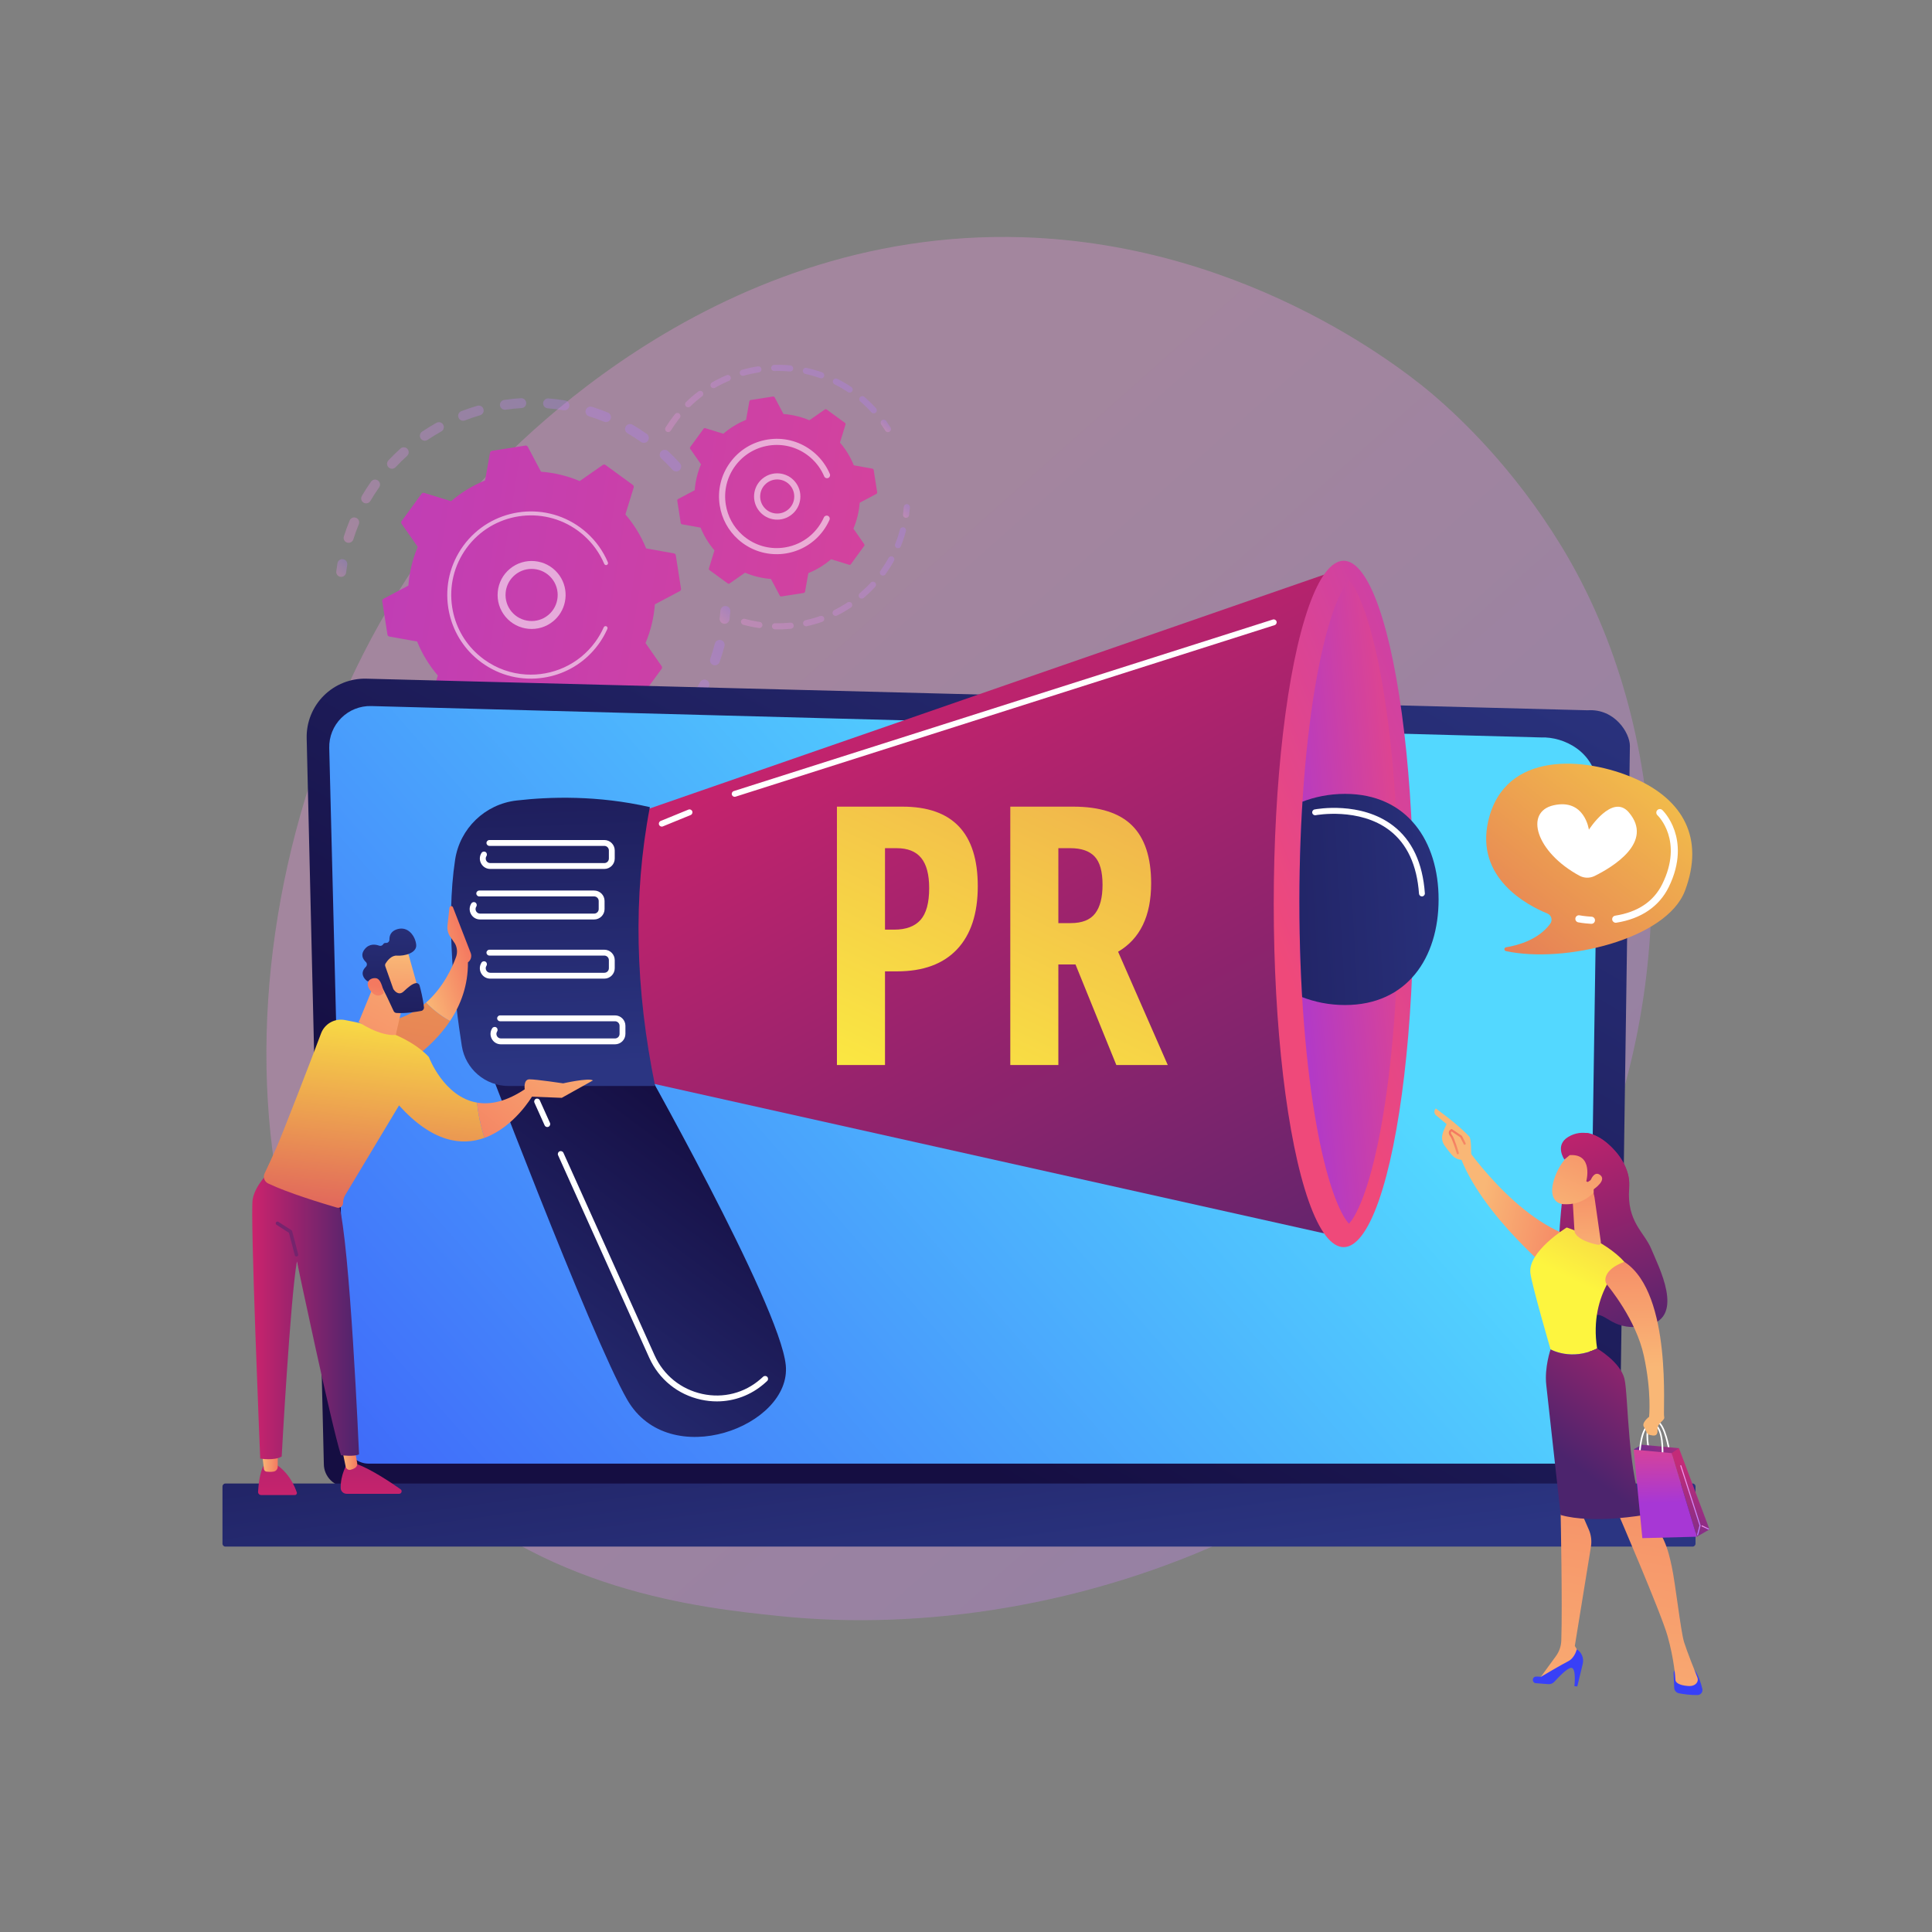 <?xml version="1.0" encoding="utf-8"?>
<!-- Generator: Adobe Illustrator 27.5.0, SVG Export Plug-In . SVG Version: 6.00 Build 0)  -->
<svg version="1.1" xmlns="http://www.w3.org/2000/svg" xmlns:xlink="http://www.w3.org/1999/xlink" x="0px" y="0px"
	 viewBox="0 0 3710 3710" style="enable-background:new 0 0 3710 3710;" xml:space="preserve">
<rect x="0" y="0" width="3710" height="3710" fill="#808080" stroke="none"/>
<g id="Background">
	<g>
		<g>
			<rect style="fill:transparent;" width="3710" height="3710"/>
		</g>
	</g>
</g>
<g id="Illustration">
	<g>
		
			<linearGradient id="SVGID_1_" gradientUnits="userSpaceOnUse" x1="3356.379" y1="3416.023" x2="1400.234" y2="1304.628" gradientTransform="matrix(1 0.021 -0.021 1 11.717 6.439)">
			<stop  offset="0" style="stop-color:#B37CFF"/>
			<stop  offset="1" style="stop-color:#F895E7"/>
		</linearGradient>
		<path style="opacity:0.3;fill:url(#SVGID_1_);" d="M3048.413,2283.564c-281.923,622.494-996.961,877.399-1551.8,819.728
			c-151.494-15.747-456.302-47.429-689.98-277.893C357.871,2382.81,447.387,1479.247,896.87,955.611
			c57.884-67.433,458.231-518.968,1066.924-500.032c445.652,13.865,753.231,272.23,790.616,304.398
			c47.227,40.636,151.248,137.03,243.641,288.426C3215.144,1404.132,3224.586,1894.568,3048.413,2283.564z"/>
		<g>
			<g>
				<g style="opacity:0.3;">
					
						<linearGradient id="SVGID_00000078045088488839427770000009460817425562300573_" gradientUnits="userSpaceOnUse" x1="3272.579" y1="1634.638" x2="3815.701" y2="1634.638" gradientTransform="matrix(-0.668 0.744 0.744 0.668 2122.317 -2777.232)">
						<stop  offset="0" style="stop-color:#B37CFF"/>
						<stop  offset="1" style="stop-color:#F895E7"/>
					</linearGradient>
					<path style="fill:url(#SVGID_00000078045088488839427770000009460817425562300573_);" d="M1304.969,902.92
						c-3.901,3.529-9.924,3.225-13.451-0.676c-6.854-7.578-14.138-14.972-21.652-21.975c-3.802-3.543-4.052-9.47-0.597-13.321
						c0.041-0.046,0.082-0.091,0.124-0.138c3.586-3.847,9.611-4.057,13.459-0.471c7.908,7.372,15.578,15.154,22.792,23.133
						c3.3,3.647,3.246,9.154,0.032,12.736C1305.456,902.455,1305.221,902.694,1304.969,902.92z M1230.955,848.691
						c-8.394-5.911-17.12-11.518-25.945-16.672c-4.538-2.65-6.073-8.482-3.422-13.024c2.677-4.549,8.485-6.072,13.027-3.42
						c9.284,5.42,18.47,11.323,27.304,17.541c4.3,3.028,5.331,8.97,2.303,13.269c-0.22,0.312-0.456,0.608-0.704,0.885
						C1240.34,850.813,1234.943,851.499,1230.955,848.691z M1160.106,809.835c-9.473-3.883-19.23-7.402-29.006-10.458
						c-5.018-1.569-7.816-6.912-6.247-11.93c1.573-5.012,6.909-7.813,11.931-6.247c10.294,3.219,20.572,6.924,30.545,11.014
						c4.866,1.995,7.192,7.557,5.2,12.423c-0.426,1.037-1.013,1.959-1.721,2.748
						C1168.195,810.299,1163.934,811.405,1160.106,809.835z M1082.346,787.801c-10.114-1.671-20.418-2.919-30.626-3.716
						c-5.243-0.411-9.162-4.994-8.752-10.235c0.415-5.242,4.996-9.157,10.235-8.752c10.749,0.841,21.596,2.157,32.241,3.911
						c5.188,0.857,8.702,5.757,7.845,10.945c-0.306,1.856-1.13,3.499-2.3,4.803C1088.889,787.097,1085.677,788.349,1082.346,787.801
						z M1001.615,783.64c-10.207,0.617-20.535,1.679-30.69,3.162c-5.206,0.757-10.039-2.847-10.798-8.05
						c-0.76-5.207,2.846-10.04,8.05-10.795c10.684-1.559,21.55-2.677,32.291-3.326c5.248-0.319,9.761,3.68,10.078,8.931
						c0.16,2.645-0.775,5.104-2.416,6.932C1006.515,782.294,1004.219,783.482,1001.615,783.64z M921.975,797.444
						c-9.833,2.862-19.664,6.183-29.223,9.871c-4.906,1.893-10.42-0.551-12.311-5.455c-1.894-4.907,0.546-10.419,5.455-12.314
						c10.058-3.882,20.409-7.376,30.757-10.389c5.05-1.468,10.333,1.432,11.804,6.482c0.955,3.28,0.064,6.658-2.061,9.027
						C925.25,795.945,923.747,796.93,921.975,797.444z M666.562,1041.99c-5.016-1.577-7.806-6.923-6.228-11.941
						c3.233-10.277,6.96-20.553,11.075-30.538c2.004-4.863,7.571-7.18,12.433-5.174c4.861,2.001,7.177,7.568,5.174,12.43
						c-3.908,9.481-7.444,19.239-10.513,28.998c-0.421,1.339-1.109,2.518-1.99,3.499
						C674.096,1041.958,670.24,1043.148,666.562,1041.99z M847.423,828.54c-8.945,4.975-17.784,10.398-26.268,16.124
						c-4.362,2.94-10.281,1.79-13.221-2.569c-2.943-4.362-1.775-10.26,2.57-13.22c8.936-6.028,18.243-11.74,27.664-16.978
						c4.596-2.555,10.394-0.902,12.95,3.695c2.027,3.645,1.406,8.047-1.232,10.988C849.199,827.346,848.372,828.01,847.423,828.54z
						 M698.261,965.29c-4.535-2.659-6.056-8.495-3.395-13.032c5.452-9.291,11.377-18.469,17.605-27.283
						c3.019-4.312,8.978-5.313,13.273-2.28c4.293,3.035,5.314,8.977,2.279,13.273c-5.92,8.376-11.551,17.099-16.73,25.929
						c-0.33,0.563-0.712,1.078-1.132,1.546C707.201,966.743,702.232,967.62,698.261,965.29z M781.701,875.509
						c-7.602,6.847-15.008,14.112-22.013,21.597c-3.592,3.843-9.617,4.042-13.459,0.448c-3.789-3.547-4.034-9.463-0.584-13.308
						c0.045-0.05,0.091-0.101,0.138-0.148c7.372-7.883,15.169-15.533,23.168-22.74c3.91-3.518,9.93-3.204,13.451,0.703
						c3.288,3.649,3.229,9.146,0.02,12.723C782.197,875.034,781.955,875.276,781.701,875.509z"/>
					
						<linearGradient id="SVGID_00000067924034057406243100000004156233508440028348_" gradientUnits="userSpaceOnUse" x1="3842.104" y1="1491.582" x2="3873.823" y2="1491.582" gradientTransform="matrix(-0.668 0.744 0.744 0.668 2122.317 -2777.232)">
						<stop  offset="0" style="stop-color:#B37CFF"/>
						<stop  offset="1" style="stop-color:#F895E7"/>
					</linearGradient>
					<path style="fill:url(#SVGID_00000067924034057406243100000004156233508440028348_);" d="M662.306,1104.602
						c1.252-1.396,2.108-3.174,2.356-5.177c0.604-4.873,1.322-9.812,2.127-14.687c0.86-5.187-2.649-10.092-7.836-10.95
						c-5.188-0.862-10.099,2.646-10.95,7.839c-0.851,5.126-1.604,10.321-2.241,15.449c-0.648,5.218,3.058,9.977,8.274,10.623
						C657.255,1108.1,660.294,1106.845,662.306,1104.602z"/>
				</g>
				<g style="opacity:0.3;">
					
						<linearGradient id="SVGID_00000167395509748132629800000005373726771351695010_" gradientUnits="userSpaceOnUse" x1="4006.748" y1="1733.964" x2="4028.515" y2="1733.964" gradientTransform="matrix(-0.668 0.744 0.744 0.668 2122.317 -2777.232)">
						<stop  offset="0" style="stop-color:#B37CFF"/>
						<stop  offset="1" style="stop-color:#F895E7"/>
					</linearGradient>
					<path style="fill:url(#SVGID_00000167395509748132629800000005373726771351695010_);" d="M741.872,1383.801
						c3.069-3.421,3.289-8.657,0.305-12.344c-3.09-3.814-6.152-7.758-9.099-11.72c-3.14-4.221-9.105-5.097-13.324-1.959
						c-4.237,3.152-5.096,9.106-1.959,13.324c3.104,4.171,6.328,8.325,9.58,12.342c3.31,4.086,9.306,4.716,13.394,1.407
						C741.171,1384.526,741.538,1384.173,741.872,1383.801z"/>
					
						<linearGradient id="SVGID_00000061465343773679666450000007179840469572159617_" gradientUnits="userSpaceOnUse" x1="3473.738" y1="1981.554" x2="4033.167" y2="1981.554" gradientTransform="matrix(-0.668 0.744 0.744 0.668 2122.317 -2777.232)">
						<stop  offset="0" style="stop-color:#B37CFF"/>
						<stop  offset="1" style="stop-color:#F895E7"/>
					</linearGradient>
					<path style="fill:url(#SVGID_00000061465343773679666450000007179840469572159617_);" d="M1293.218,1412.193
						c-3.698,3.738-9.729,3.77-13.469,0.068c-3.737-3.7-3.764-9.718-0.068-13.466c7.043-7.116,13.892-14.644,20.439-22.455
						c3.349-4.022,9.386-4.558,13.416-1.18c4.03,3.378,4.559,9.384,1.182,13.416c-2.836,3.384-5.718,6.708-8.644,9.97
						C1301.9,1403.2,1297.575,1407.792,1293.218,1412.193z M1332.147,1349.619c-4.448-2.801-5.785-8.68-2.983-13.129
						c5.377-8.546,10.454-17.408,15.085-26.346c2.402-4.671,8.165-6.495,12.836-4.076c4.667,2.418,6.492,8.165,4.073,12.833
						c-4.875,9.411-10.217,18.742-15.879,27.733c-0.294,0.466-0.622,0.899-0.977,1.295
						C1341.261,1351.319,1336.133,1352.128,1332.147,1349.619z M1254.277,1446.488c-8.411,6.441-17.214,12.611-26.167,18.334
						c-4.431,2.833-10.32,1.538-13.155-2.894c-2.832-4.43-1.533-10.312,2.894-13.152c8.503-5.434,16.861-11.291,24.847-17.409
						c4.177-3.196,10.153-2.405,13.352,1.772c2.828,3.694,2.532,8.797-0.466,12.139
						C1255.192,1445.713,1254.757,1446.119,1254.277,1446.488z M1369.661,1277.077c-4.956-1.755-7.554-7.199-5.796-12.155
						c3.367-9.502,6.366-19.262,8.917-29.007c1.33-5.093,6.532-8.134,11.623-6.801c5.087,1.331,8.131,6.533,6.801,11.62
						c-2.686,10.263-5.845,20.541-9.389,30.547c-0.43,1.208-1.074,2.279-1.882,3.179
						C1377.434,1277.246,1373.408,1278.404,1369.661,1277.077z M1182.609,1489.686c-9.616,4.43-19.557,8.51-29.548,12.127
						c-4.944,1.791-10.402-0.764-12.194-5.708c-1.794-4.947,0.765-10.406,5.71-12.197c9.49-3.438,18.932-7.312,28.064-11.52
						c4.777-2.2,10.434-0.111,12.634,4.666c1.639,3.559,0.897,7.606-1.562,10.347
						C1184.871,1488.339,1183.825,1489.126,1182.609,1489.686z M1103.204,1516.119c-10.377,2.226-20.969,4.04-31.482,5.393
						c-5.217,0.669-9.989-3.014-10.66-8.231c-0.671-5.224,3.014-9.994,8.231-10.657c9.988-1.286,20.054-3.009,29.916-5.123
						c5.142-1.104,10.205,2.171,11.308,7.314c0.663,3.099-0.262,6.169-2.228,8.36
						C1106.993,1514.619,1105.245,1515.682,1103.204,1516.119z M1019.922,1524.62c-10.621-0.086-21.358-0.623-31.907-1.592
						c-5.239-0.482-9.091-5.117-8.611-10.354c0.482-5.244,5.119-9.092,10.354-8.611c10.025,0.923,20.224,1.43,30.319,1.512
						c5.259,0.043,9.488,4.341,9.444,9.599c-0.019,2.416-0.935,4.613-2.43,6.279
						C1025.329,1523.417,1022.766,1524.643,1019.922,1524.62z M936.771,1514.752c-10.344-2.406-20.706-5.283-30.796-8.551
						c-5.003-1.62-7.747-6.989-6.125-11.994c1.617-4.995,6.991-7.742,11.994-6.123c9.58,3.102,19.417,5.833,29.245,8.119
						c5.122,1.192,8.308,6.308,7.115,11.43c-0.377,1.618-1.144,3.041-2.18,4.196
						C943.779,1514.331,940.277,1515.566,936.771,1514.752z M857.779,1486.838c-9.536-4.615-19.001-9.701-28.135-15.116
						c-4.525-2.682-6.019-8.525-3.336-13.049c2.675-4.508,8.522-6.017,13.046-3.335c8.676,5.145,17.666,9.974,26.724,14.36
						c4.732,2.289,6.713,7.986,4.421,12.718c-0.399,0.824-0.9,1.566-1.482,2.216
						C866.255,1487.711,861.688,1488.731,857.779,1486.838z M786.918,1442.308c-6.119-4.849-12.163-9.948-17.964-15.151
						c-2.102-1.885-4.173-3.786-6.223-5.708c-3.835-3.595-4.151-9.643-0.435-13.457c3.594-3.839,9.621-4.034,13.46-0.438
						c1.947,1.824,3.919,3.636,5.916,5.426c5.516,4.948,11.258,9.793,17.076,14.404c4.121,3.265,4.814,9.256,1.547,13.376
						c-0.123,0.154-0.249,0.306-0.38,0.451C796.579,1444.929,790.883,1445.453,786.918,1442.308z"/>
					
						<linearGradient id="SVGID_00000079455340622653410920000011483854440829198740_" gradientUnits="userSpaceOnUse" x1="3417.975" y1="2099.472" x2="3449.29" y2="2099.472" gradientTransform="matrix(-0.668 0.744 0.744 0.668 2122.317 -2777.232)">
						<stop  offset="0" style="stop-color:#B37CFF"/>
						<stop  offset="1" style="stop-color:#F895E7"/>
					</linearGradient>
					<path style="fill:url(#SVGID_00000079455340622653410920000011483854440829198740_);" d="M1398.534,1194.72
						c1.264-1.409,2.122-3.206,2.364-5.225c0.61-5.119,1.123-10.348,1.525-15.541c0.407-5.244-3.514-9.824-8.757-10.23
						c-5.244-0.404-9.824,3.509-10.23,8.757c-0.383,4.933-0.871,9.9-1.449,14.761c-0.624,5.219,3.104,9.958,8.327,10.581
						C1393.516,1198.203,1396.535,1196.949,1398.534,1194.72z"/>
				</g>
				<g>
					
						<linearGradient id="SVGID_00000014617784802744028760000014217109398340754847_" gradientUnits="userSpaceOnUse" x1="-3152.545" y1="766.106" x2="-1070.928" y2="3566.554" gradientTransform="matrix(0.714 -0.701 0.701 0.714 1234.278 -1847.738)">
						<stop  offset="0" style="stop-color:#A737D5"/>
						<stop  offset="1" style="stop-color:#EF497A"/>
					</linearGradient>
					<path style="fill:url(#SVGID_00000014617784802744028760000014217109398340754847_);" d="M1297.7,1066.338
						c-0.294-1.876-1.745-3.359-3.614-3.693l-53.322-9.533c-9.505-23.443-22.817-45.538-39.795-65.273l15.904-51.744
						c0.557-1.815-0.098-3.784-1.632-4.903l-52.49-38.292c-1.534-1.12-3.61-1.142-5.167-0.057l-44.417,30.944
						c-23.976-10.141-49.081-16.072-74.307-17.965l-25.359-47.864c-0.889-1.677-2.745-2.607-4.62-2.313l-64.193,10.039
						c-1.875,0.293-3.36,1.745-3.693,3.614l-9.533,53.322c-23.443,9.505-45.539,22.816-65.273,39.795l-51.744-15.904
						c-1.815-0.558-3.784,0.097-4.903,1.631l-38.293,52.491c-1.119,1.534-1.141,3.609-0.056,5.167l30.944,44.418
						c-10.142,23.976-16.072,49.081-17.965,74.307l-47.865,25.358c-1.677,0.889-2.607,2.744-2.313,4.62l10.039,64.193
						c0.293,1.875,1.745,3.359,3.613,3.693l53.323,9.533c9.504,23.443,22.817,45.538,39.795,65.272l-15.904,51.744
						c-0.559,1.815,0.097,3.784,1.631,4.903l52.491,38.292c1.534,1.119,3.609,1.142,5.166,0.056l44.418-30.944
						c23.976,10.141,49.081,16.072,74.307,17.965l25.359,47.864c0.888,1.678,2.743,2.607,4.62,2.314l64.193-10.04
						c1.876-0.294,3.359-1.745,3.693-3.614l9.533-53.323c23.443-9.505,45.538-22.817,65.273-39.794l51.744,15.904
						c1.814,0.557,3.783-0.098,4.903-1.632l38.292-52.491c1.119-1.534,1.142-3.609,0.056-5.167l-30.943-44.417
						c10.141-23.976,16.071-49.081,17.965-74.307l47.865-25.359c1.678-0.889,2.607-2.745,2.313-4.62L1297.7,1066.338z"/>
					<path style="opacity:0.56;fill:#FFFFFF;" d="M1062.603,1192.75c-27.7,23.012-68.955,19.202-91.971-8.499
						c-11.15-13.417-16.405-30.375-14.799-47.745c1.604-17.368,9.874-33.077,23.297-44.223c27.7-23.012,68.955-19.202,91.971,8.498
						c20.937,25.201,19.671,61.62-1.588,85.318C1067.406,1188.449,1065.1,1190.675,1062.603,1192.75z M971.005,1137.909
						c-1.231,13.32,2.799,26.319,11.347,36.609c17.644,21.235,49.279,24.16,70.515,6.515c21.249-17.643,24.16-49.279,6.515-70.517
						c-17.644-21.234-49.279-24.16-70.515-6.515c-1.926,1.601-3.709,3.321-5.351,5.151
						C976.386,1117.099,972.006,1127.085,971.005,1137.909z"/>
					<path style="opacity:0.56;fill:#FFFFFF;" d="M1138.838,1250.084c3.651-4.07,7.119-8.347,10.386-12.824l0,0
						c1.029-1.409,2.034-2.835,3.017-4.277c4.844-7.11,9.115-14.594,12.748-22.337c0.049-0.105,0.099-0.211,0.149-0.316
						c0.139-0.3,0.278-0.6,0.414-0.902c0.27-0.585,0.533-1.173,0.795-1.76c0.688-1.547,0.262-3.306-0.933-4.38
						c-0.291-0.261-0.628-0.481-1.003-0.648c-1.922-0.854-4.169,0.018-5.025,1.936c-4.393,9.893-9.883,19.378-16.316,28.192
						c-31.939,43.797-82.95,65.633-133.412,62.461c-28.068-1.761-55.967-11.263-80.322-29.032
						c-4.272-3.115-8.355-6.423-12.235-9.907c-26.123-23.44-43.248-54.89-48.743-90.034c-6.315-40.369,3.47-80.782,27.55-113.79
						c49.739-68.167,145.595-83.138,213.734-33.429c4.202,3.065,8.232,6.331,12.077,9.782
						c16.663,14.953,29.869,33.386,38.605,54.023c0.226,0.533,0.558,0.988,0.963,1.349c1.063,0.954,2.625,1.268,4.028,0.673
						c1.936-0.827,2.848-3.052,2.022-4.994c-9.172-21.665-23.036-41.02-40.529-56.718c-4.036-3.623-8.266-7.05-12.675-10.269
						c-71.54-52.19-172.209-36.422-224.38,35.091c-25.281,34.654-35.551,77.078-28.922,119.458
						c5.768,36.896,23.747,69.911,51.17,94.521c4.076,3.656,8.361,7.128,12.843,10.399c34.657,25.281,77.081,35.553,119.46,28.925
						C1081.206,1295.505,1114.228,1277.517,1138.838,1250.084z"/>
				</g>
			</g>
			<g>
				<g style="opacity:0.3;">
					
						<linearGradient id="SVGID_00000068648811943478469090000002641045154166749329_" gradientUnits="userSpaceOnUse" x1="2949.504" y1="2086.995" x2="2964.986" y2="2086.995" gradientTransform="matrix(-0.668 0.744 0.744 0.668 2122.317 -2777.232)">
						<stop  offset="0" style="stop-color:#B37CFF"/>
						<stop  offset="1" style="stop-color:#F895E7"/>
					</linearGradient>
					<path style="fill:url(#SVGID_00000068648811943478469090000002641045154166749329_);" d="M1709.462,827.895
						c1.699-1.894,2.029-4.747,0.62-7.021c-2.626-4.246-5.418-8.471-8.297-12.555c-1.871-2.654-5.537-3.289-8.195-1.418
						c-2.667,1.863-3.289,5.541-1.418,8.195c2.743,3.892,5.404,7.918,7.911,11.97c1.706,2.76,5.331,3.613,8.096,1.907
						C1708.668,828.668,1709.096,828.303,1709.462,827.895z"/>
					
						<linearGradient id="SVGID_00000052094225336924866130000018232389640150383002_" gradientUnits="userSpaceOnUse" x1="2943.237" y1="1913.079" x2="3246.649" y2="1913.079" gradientTransform="matrix(-0.668 0.744 0.744 0.668 2122.317 -2777.232)">
						<stop  offset="0" style="stop-color:#B37CFF"/>
						<stop  offset="1" style="stop-color:#F895E7"/>
					</linearGradient>
					<path style="fill:url(#SVGID_00000052094225336924866130000018232389640150383002_);" d="M1681.803,792.199
						c-2.405,2.182-6.122,2.008-8.308-0.398c-5.517-6.064-11.408-11.916-17.509-17.389c-1.287-1.154-2.592-2.297-3.912-3.432
						c-2.459-2.118-2.74-5.83-0.623-8.294c2.095-2.249,5.83-2.74,8.298-0.623c1.38,1.188,2.745,2.385,4.091,3.593
						c6.396,5.737,12.573,11.873,18.356,18.235c2.048,2.249,2.021,5.659,0.031,7.878
						C1682.095,791.916,1681.952,792.058,1681.803,792.199z M1628.283,752.92c-8.269-5.516-16.952-10.57-25.81-15.017
						c-2.904-1.459-4.073-4.989-2.616-7.895c1.454-2.885,4.991-4.076,7.895-2.617c9.284,4.66,18.389,9.958,27.057,15.743
						c2.703,1.803,3.432,5.455,1.63,8.16c-0.158,0.236-0.335,0.459-0.521,0.666C1633.996,754.103,1630.746,754.562,1628.283,752.92z
						 M1574.994,726.192c-9.353-3.318-19.013-6.08-28.717-8.216c-3.169-0.698-5.176-3.837-4.478-7.007
						c0.702-3.182,3.831-5.182,7.007-4.482c10.175,2.238,20.31,5.141,30.117,8.616c3.061,1.086,4.667,4.448,3.58,7.509
						c-0.267,0.745-0.666,1.405-1.165,1.961C1579.795,726.294,1577.308,727.01,1574.994,726.192z M1516.766,713.372
						c-9.897-0.923-19.943-1.24-29.845-0.937c-3.25,0.097-5.961-2.455-6.058-5.701c-0.096-3.238,2.451-5.957,5.697-6.058
						c10.391-0.315,20.918,0.016,31.3,0.984c3.234,0.301,5.612,3.171,5.311,6.405c-0.126,1.302-0.663,2.468-1.476,3.374
						C1520.492,712.779,1518.696,713.552,1516.766,713.372z M1457.172,715.157c-9.82,1.511-19.634,3.643-29.18,6.337
						c-3.122,0.883-6.373-0.937-7.257-4.064c-0.883-3.126,0.931-6.379,4.064-7.257c10.003-2.825,20.293-5.058,30.583-6.646
						c3.211-0.491,6.214,1.709,6.707,4.917c0.279,1.813-0.301,3.561-1.437,4.827C1459.777,714.249,1458.57,714.94,1457.172,715.157z
						 M1399.818,731.354c-9.148,3.85-18.138,8.307-26.727,13.253c-2.812,1.621-6.411,0.653-8.03-2.161
						c-1.619-2.814-0.656-6.399,2.161-8.034c9.004-5.186,18.439-9.863,28.034-13.901c2.994-1.256,6.442,0.147,7.701,3.139
						c0.911,2.167,0.427,4.573-1.044,6.213C1401.352,730.488,1400.648,731.006,1399.818,731.354z M1348.189,761.074
						c-7.899,5.958-15.528,12.493-22.675,19.426c-2.334,2.258-6.057,2.202-8.316-0.131c-2.262-2.329-2.173-6.015,0.126-8.32
						c7.497-7.264,15.495-14.116,23.779-20.365c2.594-1.955,6.283-1.439,8.239,1.154c1.72,2.28,1.526,5.412-0.315,7.464
						C1348.778,760.58,1348.499,760.839,1348.189,761.074z M1280.021,828.838c-2.761-1.713-3.608-5.336-1.895-8.097
						c4.74-7.641,9.983-15.153,15.561-22.309c0.842-1.093,1.697-2.166,2.558-3.238c1.955-2.574,5.742-2.927,8.272-0.878
						c2.528,2.041,2.92,5.741,0.881,8.271c-0.812,1-1.613,2.014-2.417,3.056c-5.341,6.848-10.342,14.013-14.863,21.299
						c-0.185,0.301-0.396,0.579-0.622,0.831C1285.626,829.858,1282.479,830.365,1280.021,828.838z"/>
				</g>
				<g style="opacity:0.3;">
					
						<linearGradient id="SVGID_00000117647547687546683070000012630930801846064539_" gradientUnits="userSpaceOnUse" x1="3078.646" y1="2203.942" x2="3424.945" y2="2203.942" gradientTransform="matrix(-0.668 0.744 0.744 0.668 2122.317 -2777.232)">
						<stop  offset="0" style="stop-color:#B37CFF"/>
						<stop  offset="1" style="stop-color:#F895E7"/>
					</linearGradient>
					<path style="fill:url(#SVGID_00000117647547687546683070000012630930801846064539_);" d="M1680.739,1126.828
						c-6.943,7.541-14.409,14.72-22.184,21.348c-2.473,2.103-6.184,1.81-8.292-0.665c-2.109-2.474-1.773-6.177,0.665-8.292
						c7.417-6.316,14.536-13.167,21.16-20.361c2.198-2.391,5.922-2.542,8.309-0.343c2.37,2.183,2.541,5.863,0.397,8.253
						C1680.776,1126.787,1680.756,1126.809,1680.739,1126.828z M1691.996,1104.285c-2.634-1.897-3.233-5.574-1.333-8.207
						c5.709-7.929,10.997-16.283,15.713-24.834c1.567-2.823,5.146-3.879,7.993-2.304c2.845,1.568,3.874,5.142,2.308,7.989
						c-4.944,8.96-10.484,17.716-16.47,26.023c-0.127,0.176-0.258,0.339-0.4,0.498
						C1697.828,1105.654,1694.462,1106.061,1691.996,1104.285z M1633.921,1166.682c-8.565,5.642-17.545,10.81-26.694,15.358
						c-2.909,1.445-6.442,0.258-7.885-2.649c-1.449-2.909-0.263-6.424,2.645-7.885c8.729-4.337,17.294-9.265,25.468-14.644
						c2.714-1.786,6.36-1.035,8.144,1.673c1.502,2.282,1.211,5.222-0.531,7.163
						C1634.738,1166.064,1634.355,1166.396,1633.921,1166.682z M1722.229,1052.349c-3.014-1.208-4.477-4.634-3.27-7.648
						c3.636-9.068,6.749-18.448,9.252-27.884c0.837-3.135,4.058-5.005,7.19-4.179c3.141,0.834,5.013,4.054,4.179,7.194
						c-2.621,9.898-5.887,19.739-9.702,29.247c-0.265,0.657-0.635,1.24-1.081,1.738
						C1727.193,1052.605,1724.585,1053.293,1722.229,1052.349z M1578.879,1194.031c-9.648,3.409-19.606,6.262-29.601,8.484
						c-3.171,0.705-6.313-1.297-7.018-4.468c-0.705-3.171,1.29-6.316,4.467-7.019c9.535-2.113,19.03-4.837,28.231-8.092
						c3.061-1.081,6.422,0.522,7.505,3.589c0.743,2.097,0.219,4.34-1.171,5.89C1580.657,1193.123,1579.84,1193.69,1578.879,1194.031
						z M1518.873,1207.378c-10.204,1.001-20.56,1.39-30.777,1.159c-3.245-0.073-5.817-2.761-5.744-6.009
						c0.07-3.244,2.761-5.821,6.013-5.748c9.743,0.218,19.622-0.156,29.36-1.11c3.232-0.318,6.11,2.047,6.427,5.28
						c0.166,1.707-0.414,3.317-1.478,4.504C1521.728,1206.51,1520.396,1207.229,1518.873,1207.378z M1457.394,1205.975
						c-10.154-1.47-20.306-3.58-30.169-6.262c-3.137-0.855-4.984-4.086-4.131-7.22c0.851-3.134,4.088-4.979,7.217-4.131
						c9.406,2.562,19.086,4.571,28.766,5.968c3.216,0.466,5.446,3.45,4.977,6.665c-0.169,1.194-0.69,2.248-1.438,3.081
						C1461.347,1205.49,1459.417,1206.266,1457.394,1205.975z"/>
					
						<linearGradient id="SVGID_00000037660120388600882980000012446177465158326200_" gradientUnits="userSpaceOnUse" x1="3040.578" y1="2225.604" x2="3064.261" y2="2225.604" gradientTransform="matrix(-0.668 0.744 0.744 0.668 2122.317 -2777.232)">
						<stop  offset="0" style="stop-color:#B37CFF"/>
						<stop  offset="1" style="stop-color:#F895E7"/>
					</linearGradient>
					<path style="fill:url(#SVGID_00000037660120388600882980000012446177465158326200_);" d="M1744.247,992.474
						c0.758-0.844,1.279-1.916,1.445-3.125c0.685-4.987,1.224-10.017,1.607-14.951c0.249-3.237-2.172-6.069-5.411-6.32
						c-3.232-0.241-6.062,2.174-6.32,5.411c-0.363,4.705-0.879,9.504-1.53,14.263c-0.442,3.218,1.812,6.185,5.028,6.625
						C1741.075,994.651,1742.987,993.878,1744.247,992.474z"/>
				</g>
				<g>
					
						<linearGradient id="SVGID_00000124862553835351184060000006013880722672680086_" gradientUnits="userSpaceOnUse" x1="-2944.025" y1="611.111" x2="-862.407" y2="3411.561" gradientTransform="matrix(0.714 -0.701 0.701 0.714 1234.278 -1847.738)">
						<stop  offset="0" style="stop-color:#A737D5"/>
						<stop  offset="1" style="stop-color:#EF497A"/>
					</linearGradient>
					<path style="fill:url(#SVGID_00000124862553835351184060000006013880722672680086_);" d="M1677.709,902.422
						c-0.197-1.255-1.168-2.248-2.418-2.471l-35.681-6.38c-6.361-15.687-15.269-30.471-26.629-43.677l10.642-34.625
						c0.373-1.215-0.065-2.532-1.092-3.281l-35.124-25.623c-1.026-0.75-2.415-0.764-3.457-0.039l-29.722,20.707
						c-16.044-6.786-32.843-10.755-49.723-12.022l-16.969-32.028c-0.595-1.123-1.837-1.744-3.092-1.548l-42.955,6.718
						c-1.255,0.196-2.248,1.167-2.471,2.419l-6.379,35.68c-15.687,6.36-30.473,15.268-43.678,26.629l-34.624-10.643
						c-1.215-0.373-2.532,0.065-3.281,1.091l-25.624,35.125c-0.749,1.027-0.763,2.415-0.037,3.457l20.706,29.722
						c-6.786,16.044-10.755,32.843-12.021,49.722l-32.03,16.969c-1.122,0.595-1.745,1.836-1.548,3.091l6.718,42.956
						c0.196,1.255,1.168,2.247,2.418,2.471l35.682,6.38c6.36,15.687,15.267,30.472,26.629,43.677l-10.642,34.625
						c-0.374,1.214,0.064,2.531,1.091,3.28l35.125,25.624c1.026,0.749,2.415,0.764,3.457,0.037l29.722-20.706
						c16.044,6.786,32.843,10.755,49.723,12.021l16.969,32.029c0.594,1.123,1.836,1.744,3.092,1.548l42.955-6.718
						c1.255-0.196,2.248-1.168,2.472-2.418l6.379-35.681c15.687-6.36,30.472-15.268,43.678-26.629l34.624,10.642
						c1.214,0.373,2.532-0.065,3.281-1.092l25.623-35.125c0.748-1.026,0.764-2.415,0.037-3.457l-20.705-29.722
						c6.786-16.044,10.754-32.843,12.021-49.723l32.029-16.969c1.123-0.594,1.744-1.837,1.548-3.091L1677.709,902.422z"/>
					<path style="opacity:0.56;fill:#FFFFFF;" d="M1520.896,987.612c-9.14,7.599-20.692,11.179-32.526,10.083
						c-11.83-1.091-22.529-6.727-30.123-15.869c-15.675-18.865-13.077-46.92,5.788-62.65c18.873-15.672,46.974-13.074,62.644,5.79
						c7.595,9.14,11.177,20.69,10.084,32.522c-0.889,9.618-4.781,18.488-11.116,25.551
						C1524.191,984.662,1522.603,986.192,1520.896,987.612z M1467.292,974.308c5.587,6.725,13.456,10.872,22.163,11.677
						c8.701,0.803,17.199-1.832,23.922-7.417l0,0c6.716-5.595,10.868-13.456,11.673-22.163c0.807-8.7-1.832-17.198-7.415-23.919
						c-11.531-13.879-32.201-15.789-46.083-4.262c-1.251,1.042-2.405,2.156-3.462,3.334
						C1457.438,943.431,1456.804,961.685,1467.292,974.308z"/>
					<path style="opacity:0.56;fill:#FFFFFF;" d="M1573.958,1027.513c2.485-2.77,4.848-5.689,7.09-8.755
						c4.447-6.092,8.278-12.642,11.395-19.488c0.138-0.309,0.275-0.617,0.413-0.926c1.063-2.388,0.405-5.104-1.441-6.763
						c-0.449-0.403-0.969-0.742-1.548-1c-2.968-1.319-6.433,0.032-7.759,2.989c-2.849,6.419-6.404,12.557-10.561,18.249
						l-0.002,0.002c-0.227,0.313-0.46,0.624-0.69,0.932c-9.961,13.383-22.88,23.775-37.634,30.589
						c-8.009,3.698-16.566,6.338-25.492,7.817c-0.073,0.012-0.145,0.024-0.218,0.036c-0.224,0.034-0.444,0.073-0.666,0.105
						c-26.134,4.085-52.296-2.247-73.665-17.837c-2.767-2.016-5.407-4.156-7.921-6.411c-16.911-15.175-27.996-35.536-31.557-58.29
						c-4.086-26.134,2.251-52.293,17.839-73.659c15.587-21.349,38.568-35.388,64.7-39.48c26.133-4.086,52.296,2.247,73.665,17.837
						c2.72,1.981,5.329,4.098,7.817,6.33c10.789,9.683,19.337,21.614,24.991,34.973c0.349,0.823,0.861,1.525,1.487,2.083
						c1.642,1.473,4.054,1.958,6.22,1.039c2.987-1.274,4.391-4.715,3.122-7.712c-6.328-14.947-15.893-28.3-27.958-39.131
						c-2.787-2.501-5.704-4.866-8.745-7.085c-23.911-17.443-53.179-24.528-82.42-19.955c-29.235,4.575-54.949,20.234-72.382,44.165
						c-17.443,23.907-24.531,53.173-19.953,82.414c3.978,25.455,16.382,48.233,35.302,65.211c2.809,2.52,5.766,4.918,8.857,7.174
						C1472.535,1076.733,1536.491,1069.278,1573.958,1027.513z"/>
				</g>
			</g>
		</g>
		<g>
			
				<linearGradient id="SVGID_00000134936428022013265030000012022303077231596168_" gradientUnits="userSpaceOnUse" x1="2558.034" y1="873.78" x2="1547.176" y2="2628.675">
				<stop  offset="0" style="stop-color:#2B3582"/>
				<stop  offset="1" style="stop-color:#150E42"/>
			</linearGradient>
			<path style="fill:url(#SVGID_00000134936428022013265030000012022303077231596168_);" d="M621.862,2811.142
				c0,24.38,19.966,44.326,44.369,44.326H3065.53c24.403,0,44.369-19.947,44.369-44.326l19.964-1378.811
				c0-24.379-28.723-71.974-81.364-68.398L703.641,1303.26c-30.619-0.792-60.223,10.993-81.906,32.604
				c-21.682,21.612-33.546,51.16-32.823,81.751L621.862,2811.142z"/>
			
				<linearGradient id="SVGID_00000020373421539414377130000016154388911633770895_" gradientUnits="userSpaceOnUse" x1="2315.409" y1="1676.6" x2="248.648" y2="3491.17">
				<stop  offset="0" style="stop-color:#53D8FF"/>
				<stop  offset="1" style="stop-color:#3840F7"/>
			</linearGradient>
			<path style="fill:url(#SVGID_00000020373421539414377130000016154388911633770895_);" d="M665.666,2768.616
				c0,23.086,18.889,41.976,41.976,41.976H3007.67c23.087,0,41.976-18.89,41.976-41.976l18.84-1251.697
				c-2.219-75.324-68.257-102.396-108.288-100.798l-2247.334-60.292c-21.511-0.577-42.309,7.711-57.544,22.907
				c-15.235,15.196-23.615,35.994-23.075,57.505L665.666,2768.616z"/>
			
				<linearGradient id="SVGID_00000148640424650984330370000004959870814557800323_" gradientUnits="userSpaceOnUse" x1="1864.715" y1="3077.676" x2="1730.376" y2="2101.132">
				<stop  offset="0" style="stop-color:#2B3582"/>
				<stop  offset="1" style="stop-color:#150E42"/>
			</linearGradient>
			<path style="fill:url(#SVGID_00000148640424650984330370000004959870814557800323_);" d="M432.875,2969.927h2817.371
				c3.109,0,5.654-2.544,5.654-5.654v-109.84c0-3.11-2.544-5.654-5.654-5.654H432.875c-3.109,0-5.654,2.544-5.654,5.654v109.84
				C427.221,2967.382,429.765,2969.927,432.875,2969.927z"/>
		</g>
		<g>
			<g>
				
					<linearGradient id="SVGID_00000054262702062676424900000003528834194211351705_" gradientUnits="userSpaceOnUse" x1="869.671" y1="2783.213" x2="1350.171" y2="2138.64">
					<stop  offset="0" style="stop-color:#2B3582"/>
					<stop  offset="1" style="stop-color:#150E42"/>
				</linearGradient>
				<path style="fill:url(#SVGID_00000054262702062676424900000003528834194211351705_);" d="M915.072,1987.262
					c0,0,219.897,579.94,289.371,700.583c80.645,140.043,316.17,50.805,304.45-66.397
					c-11.72-117.201-286.896-601.634-286.896-601.634L915.072,1987.262z"/>
				
					<linearGradient id="SVGID_00000139295820304574674490000007179974435496411048_" gradientUnits="userSpaceOnUse" x1="1678.886" y1="1224.431" x2="2553.505" y2="2782.148">
					<stop  offset="0" style="stop-color:#CB236D"/>
					<stop  offset="1" style="stop-color:#4C246D"/>
				</linearGradient>
				<polygon style="fill:url(#SVGID_00000139295820304574674490000007179974435496411048_);" points="1212.193,1564.806 
					2578.934,1090.935 2564.581,2373.304 1174.842,2063.219 				"/>
				
					<linearGradient id="SVGID_00000098934016450372005440000014203071486983429291_" gradientUnits="userSpaceOnUse" x1="3329.266" y1="1423.739" x2="2438.536" y2="1794.877">
					<stop  offset="0" style="stop-color:#A737D5"/>
					<stop  offset="1" style="stop-color:#EF497A"/>
				</linearGradient>
				
					<ellipse style="fill:url(#SVGID_00000098934016450372005440000014203071486983429291_);" cx="2580.223" cy="1735.841" rx="134.277" ry="659.019"/>
				
					<linearGradient id="SVGID_00000119114418628675955510000005108042747150210741_" gradientUnits="userSpaceOnUse" x1="2431.782" y1="1746.541" x2="2785.228" y2="1714.409">
					<stop  offset="0" style="stop-color:#A737D5"/>
					<stop  offset="1" style="stop-color:#EF497A"/>
				</linearGradient>
				<path style="fill:url(#SVGID_00000119114418628675955510000005108042747150210741_);" d="M2590.414,2349.792
					c-12.136-12.344-38.575-59.958-61.24-183.087c-21.907-118.991-33.97-273.329-33.97-434.584
					c0-161.255,12.063-315.594,33.97-434.584c22.666-123.13,49.105-170.745,61.24-183.089
					c12.136,12.344,38.575,59.959,61.241,183.089c21.907,118.991,33.97,273.329,33.97,434.584
					c0,161.255-12.063,315.593-33.97,434.584C2628.989,2289.833,2602.55,2337.448,2590.414,2349.792z"/>
				<g>
					<defs>
						<path id="SVGID_00000152981871290603574970000008183624570762096061_" d="M2590.414,2349.792
							c-12.136-12.344-38.575-59.958-61.24-183.087c-21.907-118.991-33.97-273.329-33.97-434.584
							c0-161.255,12.063-315.594,33.97-434.584c22.666-123.13,49.105-170.745,61.24-183.089
							c12.136,12.344,38.575,59.959,61.241,183.089c21.907,118.991,194.769,273.329,194.769,434.584
							c0,161.255-172.862,315.593-194.769,434.584C2628.989,2289.833,2602.55,2337.448,2590.414,2349.792z"/>
					</defs>
					<clipPath id="SVGID_00000096754211757589442000000006212777995479295620_">
						<use xlink:href="#SVGID_00000152981871290603574970000008183624570762096061_"  style="overflow:visible;"/>
					</clipPath>
					
						<linearGradient id="SVGID_00000121251822641482024420000007501243030222928811_" gradientUnits="userSpaceOnUse" x1="2877.711" y1="1710.288" x2="1924.473" y2="1764.982">
						<stop  offset="0" style="stop-color:#2B3582"/>
						<stop  offset="1" style="stop-color:#150E42"/>
					</linearGradient>
					
						<path style="clip-path:url(#SVGID_00000096754211757589442000000006212777995479295620_);fill:url(#SVGID_00000121251822641482024420000007501243030222928811_);" d="
						M2762.521,1727.212c0,111.974-60.321,202.748-179.709,202.748c-119.388,0-216.172-90.774-216.172-202.748
						c0-111.974,96.783-202.748,216.172-202.748C2702.2,1524.465,2762.521,1615.238,2762.521,1727.212z"/>
				</g>
				
					<linearGradient id="SVGID_00000081623756171300335180000009469789259120672954_" gradientUnits="userSpaceOnUse" x1="1072.018" y1="2048.964" x2="1036.859" y2="1164.138">
					<stop  offset="0" style="stop-color:#2B3582"/>
					<stop  offset="1" style="stop-color:#150E42"/>
				</linearGradient>
				<path style="fill:url(#SVGID_00000081623756171300335180000009469789259120672954_);" d="M991.758,1537.24
					c64.294-7.467,156.49-10.153,256.174,12.676c-32.843,171.559-27.886,350.375,10.098,535.532l-281.161,0
					c-44.827,0-83.051-32.561-90.041-76.839c-14.012-88.754-31.143-237.927-12.877-357.736
					C883.117,1590.747,931.343,1544.256,991.758,1537.24z"/>
				<path style="fill:#FFFFFF;" d="M1160.497,1668.633H941.439c-7.435,0-13.996-3.898-17.55-10.43
					c-3.552-6.531-3.262-14.159,0.778-20.401c1.691-2.611,5.178-3.344,7.789-1.669c2.611,1.691,3.359,5.178,1.668,7.793
					c-1.76,2.721-1.887,6.043-0.339,8.893c1.549,2.846,4.412,4.548,7.654,4.548h219.058c4.804,0,8.711-3.906,8.711-8.71v-15.589
					c0-4.804-3.907-8.71-8.711-8.71H939.815c-3.112,0-5.633-2.523-5.633-5.633c0-3.11,2.521-5.633,5.633-5.633h220.683
					c11.016,0,19.977,8.963,19.977,19.976v15.589C1180.474,1659.671,1171.514,1668.633,1160.497,1668.633z"/>
				<path style="fill:#FFFFFF;" d="M1140.964,1765.65H921.905c-7.435,0-13.996-3.898-17.549-10.429
					c-3.552-6.531-3.262-14.159,0.777-20.401c1.69-2.608,5.18-3.345,7.789-1.669c2.611,1.691,3.359,5.178,1.669,7.793
					c-1.76,2.721-1.887,6.044-0.34,8.893c1.549,2.846,4.412,4.547,7.654,4.547h219.058c4.804,0,8.711-3.906,8.711-8.709v-15.586
					c0-4.804-3.907-8.713-8.711-8.713H920.281c-3.112,0-5.633-2.523-5.633-5.633c0-3.11,2.521-5.633,5.633-5.633h220.683
					c11.016,0,19.977,8.963,19.977,19.979v15.586C1160.941,1756.687,1151.98,1765.65,1140.964,1765.65z"/>
				<path style="fill:#FFFFFF;" d="M1410.789,1530.096c-2.387,0-4.602-1.53-5.365-3.924c-0.944-2.967,0.695-6.131,3.658-7.078
					l1035.154-329.405c2.963-0.942,6.132,0.697,7.076,3.66c0.944,2.967-0.695,6.132-3.658,7.078L1412.5,1529.832
					C1411.931,1530.012,1411.356,1530.096,1410.789,1530.096z"/>
				<path style="fill:#FFFFFF;" d="M1270.807,1587.32c-2.22,0-4.324-1.32-5.217-3.503c-1.177-2.879,0.204-6.168,3.084-7.345
					l53.276-21.776c2.877-1.185,6.168,0.205,7.346,3.084c1.177,2.879-0.203,6.168-3.084,7.346l-53.276,21.776
					C1272.239,1587.188,1271.517,1587.32,1270.807,1587.32z"/>
				<path style="fill:#FFFFFF;" d="M1160.497,1879.271H941.439c-7.435,0-13.994-3.898-17.548-10.43
					c-3.554-6.531-3.264-14.159,0.776-20.401c1.691-2.615,5.178-3.352,7.789-1.672c2.611,1.691,3.359,5.178,1.668,7.789
					c-1.762,2.725-1.888,6.051-0.337,8.9c1.549,2.846,4.41,4.548,7.652,4.548h219.058c4.804,0,8.711-3.909,8.711-8.713v-15.586
					c0-4.804-3.907-8.71-8.711-8.71H939.815c-3.112,0-5.633-2.523-5.633-5.633c0-3.11,2.521-5.633,5.633-5.633h220.683
					c11.016,0,19.977,8.963,19.977,19.976v15.586C1180.474,1870.308,1171.514,1879.271,1160.497,1879.271z"/>
				<path style="fill:#FFFFFF;" d="M1181.008,2005.387H961.95c-7.435,0-13.994-3.898-17.548-10.43
					c-3.553-6.531-3.264-14.159,0.776-20.401c1.693-2.615,5.18-3.352,7.789-1.672c2.611,1.691,3.359,5.178,1.669,7.789
					c-1.762,2.725-1.888,6.051-0.337,8.9c1.549,2.846,4.41,4.548,7.652,4.548h219.058c4.804,0,8.711-3.906,8.711-8.71v-15.589
					c0-4.804-3.907-8.71-8.711-8.71H960.325c-3.112,0-5.633-2.523-5.633-5.633s2.521-5.633,5.633-5.633h220.683
					c11.016,0,19.977,8.963,19.977,19.975v15.589C1200.985,1996.425,1192.024,2005.387,1181.008,2005.387z"/>
				<path style="fill:#FFFFFF;" d="M1376.655,2691.079c-10.094,0-20.296-1.09-30.474-3.308
					c-44.537-9.704-80.795-39.071-99.476-80.573l-175.015-388.814c-1.278-2.835-0.013-6.168,2.824-7.448
					c2.837-1.28,6.172-0.008,7.448,2.827l175.015,388.814c17.201,38.209,50.589,65.251,91.602,74.185
					c40.308,8.79,81.095-1.643,111.911-28.612c1.652-1.445,3.311-2.93,4.978-4.452c2.296-2.098,5.858-1.94,7.958,0.359
					c2.098,2.296,1.938,5.86-0.359,7.958c-1.729,1.581-3.447,3.117-5.16,4.613
					C1442.164,2679.153,1410.026,2691.079,1376.655,2691.079z"/>
				<path style="fill:#FFFFFF;" d="M1050.952,2164.215c-2.149,0-4.201-1.236-5.14-3.319l-19.524-43.376
					c-1.278-2.835-0.013-6.168,2.824-7.448c2.835-1.276,6.172-0.007,7.448,2.824l19.524,43.372c1.278,2.838,0.013,6.172-2.824,7.451
					C1052.51,2164.057,1051.723,2164.215,1050.952,2164.215z"/>
				<path style="fill:#FFFFFF;" d="M2730.518,1721.375c-2.93,0-5.402-2.266-5.613-5.233c-3.893-54.865-22.909-95.769-56.521-121.576
					c-58.126-44.627-141.066-29.29-141.898-29.125c-3.071,0.583-6.007-1.408-6.595-4.463c-0.591-3.055,1.41-6.011,4.465-6.597
					c3.594-0.693,88.787-16.426,150.89,31.248c36.278,27.852,56.767,71.496,60.896,129.713c0.22,3.103-2.116,5.798-5.22,6.018
					C2730.786,1721.371,2730.652,1721.375,2730.518,1721.375z"/>
			</g>
			<g>
				
					<linearGradient id="SVGID_00000080921700630398118390000003592682312059506878_" gradientUnits="userSpaceOnUse" x1="-468.658" y1="2890.591" x2="-463.527" y2="2356.938" gradientTransform="matrix(1 0 0 1 1001.273 0)">
					<stop  offset="0" style="stop-color:#CB236D"/>
					<stop  offset="1" style="stop-color:#4C246D"/>
				</linearGradient>
				<path style="fill:url(#SVGID_00000080921700630398118390000003592682312059506878_);" d="M505.936,2814.947
					c0,0-8.289,13.067-10.375,49.651c-0.195,3.409,2.506,6.313,5.92,6.313h64.835c2.608,0,4.47-2.558,3.635-5.03
					c-3.799-11.244-15.287-38.659-40.918-54.325L505.936,2814.947z"/>
				
					<linearGradient id="SVGID_00000054230536196369823880000005721354518441375420_" gradientUnits="userSpaceOnUse" x1="-498.155" y1="2806.568" x2="-467.899" y2="2806.568" gradientTransform="matrix(1 0 0 1 1001.273 0)">
					<stop  offset="0" style="stop-color:#F9B776"/>
					<stop  offset="1" style="stop-color:#F47960"/>
				</linearGradient>
				<path style="fill:url(#SVGID_00000054230536196369823880000005721354518441375420_);" d="M503.118,2790.157l3.668,30.748
					c0.316,2.653,2.395,4.777,5.049,5.083c3.546,0.409,8.701,0.696,13.709-0.13c4.553-0.75,7.83-4.806,7.83-9.421v-29.687
					L503.118,2790.157z"/>
				
					<linearGradient id="SVGID_00000107570889629637444360000004463668449614393253_" gradientUnits="userSpaceOnUse" x1="-288.86" y1="2892.319" x2="-283.729" y2="2358.666" gradientTransform="matrix(1 0 0 1 1001.273 0)">
					<stop  offset="0" style="stop-color:#CB236D"/>
					<stop  offset="1" style="stop-color:#4C246D"/>
				</linearGradient>
				<path style="fill:url(#SVGID_00000107570889629637444360000004463668449614393253_);" d="M666.347,2811.557
					c0,0-12.409,19.289-12.144,45.765c0.063,6.236,5.284,11.204,11.52,11.204h100.694c4.715,0,6.629-6.059,2.771-8.768
					c-19.054-13.381-56.505-38.376-83.592-48.2H666.347z"/>
				
					<linearGradient id="SVGID_00000127038808588576049060000004532964078913705348_" gradientUnits="userSpaceOnUse" x1="-345.296" y1="2793.133" x2="-315.207" y2="2793.133" gradientTransform="matrix(1 0 0 1 1001.273 0)">
					<stop  offset="0" style="stop-color:#F9B776"/>
					<stop  offset="1" style="stop-color:#F47960"/>
				</linearGradient>
				<path style="fill:url(#SVGID_00000127038808588576049060000004532964078913705348_);" d="M655.978,2778.351l7.821,37.975
					c0.875,4.248,5.03,7.104,9.262,6.159c2.573-0.574,5.609-1.674,8.852-3.702c3.083-1.927,4.645-5.594,4.015-9.175l-8.091-46.006
					L655.978,2778.351z"/>
				
					<linearGradient id="SVGID_00000181797650179519122370000001201623117573623936_" gradientUnits="userSpaceOnUse" x1="-516.954" y1="2526.236" x2="-311.827" y2="2526.236" gradientTransform="matrix(1 0 0 1 1001.273 0)">
					<stop  offset="0" style="stop-color:#CB236D"/>
					<stop  offset="1" style="stop-color:#4C246D"/>
				</linearGradient>
				<path style="fill:url(#SVGID_00000181797650179519122370000001201623117573623936_);" d="M517.486,2250.368
					c0,0-27.196,23.977-32.314,52.824c-5.118,28.847,14.501,497.708,14.501,497.708s27.195,4.524,41.215-3.971
					c0,0,16.627-304.287,29.265-374.6c0,0,66.281,315.201,84.646,372.155c0,0,26.2,3.187,34.649-1.798
					c0,0-17.362-408.59-39.178-481.231L517.486,2250.368z"/>
				
					<linearGradient id="SVGID_00000119076954364154630140000014203170465378487952_" gradientUnits="userSpaceOnUse" x1="956.079" y1="1302.855" x2="355.721" y2="2898.678">
					<stop  offset="0" style="stop-color:#CB236D"/>
					<stop  offset="1" style="stop-color:#4C246D"/>
				</linearGradient>
				<path style="fill:url(#SVGID_00000119076954364154630140000014203170465378487952_);" d="M569.358,2412.853
					c-1.496,0-2.862-1.004-3.257-2.518l-11.221-43.04l-23.847-15.3c-1.566-1.005-2.022-3.088-1.018-4.654
					c1.004-1.561,3.093-2.026,4.654-1.013l24.957,16.011c0.713,0.456,1.228,1.163,1.441,1.983l11.552,44.312
					c0.469,1.803-0.61,3.641-2.411,4.11C569.927,2412.817,569.639,2412.853,569.358,2412.853z"/>
				
					<linearGradient id="SVGID_00000015333179596387471610000014779740084243140542_" gradientUnits="userSpaceOnUse" x1="950.367" y1="743.734" x2="606.569" y2="2811.642">
					<stop  offset="0" style="stop-color:#FDF53F"/>
					<stop  offset="0.664" style="stop-color:#E57A58"/>
					<stop  offset="1" style="stop-color:#D93C65"/>
				</linearGradient>
				<path style="fill:url(#SVGID_00000015333179596387471610000014779740084243140542_);" d="M754.273,1959.14
					c-111.442,27.895-132.134,59.966-132.134,59.966l80.073,64.496c0,0,105.777-38.355,162.064-123.143
					c-19.517-10.519-35.22-24.14-46.086-35.209C801.295,1940.125,780.268,1952.632,754.273,1959.14z"/>
				
					<linearGradient id="SVGID_00000097465432334048385110000002771456078569074341_" gradientUnits="userSpaceOnUse" x1="662.767" y1="2077.02" x2="774.586" y2="2077.02" gradientTransform="matrix(0.947 -0.322 0.322 0.947 -496.472 119.58)">
					<stop  offset="0" style="stop-color:#F9B776"/>
					<stop  offset="1" style="stop-color:#F47960"/>
				</linearGradient>
				<path style="fill:url(#SVGID_00000097465432334048385110000002771456078569074341_);" d="M869.84,1742.281
					c-1.328-3.424-6.357-2.766-6.76,0.884l-3.784,34.218c-0.731,6.612,0.586,13.288,3.773,19.127l10.698,15.525
					c4.302,7.883,5.036,17.21,1.986,25.656c-7.299,20.211-24.486,58.437-57.563,87.56c10.866,11.069,26.569,24.69,46.086,35.209
					c20.653-31.11,34.652-68.464,34.306-112.48c5.627-4.069,7.812-11.416,5.326-17.9L869.84,1742.281z"/>
				
					<linearGradient id="SVGID_00000137130048734503037260000004630663667088860045_" gradientUnits="userSpaceOnUse" x1="-246.864" y1="1882.039" x2="-308.077" y2="2461.763" gradientTransform="matrix(1 0 0 1 1001.273 0)">
					<stop  offset="0" style="stop-color:#FDF53F"/>
					<stop  offset="0.664" style="stop-color:#E57A58"/>
					<stop  offset="1" style="stop-color:#D93C65"/>
				</linearGradient>
				<path style="fill:url(#SVGID_00000137130048734503037260000004630663667088860045_);" d="M823.55,2029.808
					c-40.304-43.429-117.073-63.05-161.52-71.11c-19.473-3.531-38.667,7.305-45.566,25.853
					c-20.002,53.768-74.403,193.656-84.947,217.698c-8.65,19.724-17.683,38.987-23.422,51.031
					c-3.429,7.195-0.433,15.805,6.747,19.265c37.395,18.025,104.684,38.418,131.964,46.374c6,1.75,11.975-2.755,11.975-9.005
					c0-5.301,1.441-10.503,4.168-15.048L766.265,2122.7c64.395,71.401,120.788,77.929,164.109,62.302
					c-7.284-22.512-12.05-45.066-14.337-67.663C852.037,2106.375,823.55,2029.808,823.55,2029.808z"/>
				
					<linearGradient id="SVGID_00000043455855893899145440000013346734075728426387_" gradientUnits="userSpaceOnUse" x1="109.23" y1="1936.47" x2="-132.395" y2="2237.074" gradientTransform="matrix(1 0 0 1 1001.273 0)">
					<stop  offset="0" style="stop-color:#F9B776"/>
					<stop  offset="1" style="stop-color:#F47960"/>
				</linearGradient>
				<path style="fill:url(#SVGID_00000043455855893899145440000013346734075728426387_);" d="M1021.819,2105.356l-11.55-15.4
					c-37.391,25.68-68.647,31.766-94.232,27.382c2.286,22.597,7.053,45.151,14.337,67.663
					C987.445,2164.413,1021.819,2105.356,1021.819,2105.356z"/>
				
					<linearGradient id="SVGID_00000131356186884819586680000001659660822217585059_" gradientUnits="userSpaceOnUse" x1="155.04" y1="1973.293" x2="-86.584" y2="2273.896" gradientTransform="matrix(1 0 0 1 1001.273 0)">
					<stop  offset="0" style="stop-color:#F9B776"/>
					<stop  offset="1" style="stop-color:#F47960"/>
				</linearGradient>
				<path style="fill:url(#SVGID_00000131356186884819586680000001659660822217585059_);" d="M1013.675,2105.635l65.07,2.537
					l59.909-33.46c-8.599-5.391-57.229,5.628-57.229,5.628s-50.837-7.688-64.596-7.706c-11.428-0.015-9.796,16.418-8.914,21.987
					c0.18,1.136,0.328,1.82,0.328,1.82L1013.675,2105.635z"/>
				
					<linearGradient id="SVGID_00000183966668944240696690000017075850626958590375_" gradientUnits="userSpaceOnUse" x1="-162.599" y1="1754.802" x2="-396.613" y2="2184.779" gradientTransform="matrix(1 0 0 1 1001.273 0)">
					<stop  offset="0" style="stop-color:#F9B776"/>
					<stop  offset="1" style="stop-color:#F47960"/>
				</linearGradient>
				<path style="fill:url(#SVGID_00000183966668944240696690000017075850626958590375_);" d="M723.166,1878.939l-34.332,83.777
					c0,0,39.447,27.304,71.184,24.705l17.134-75.331L723.166,1878.939z"/>
				<g>
					
						<linearGradient id="SVGID_00000034780520821355754620000008425045367633818243_" gradientUnits="userSpaceOnUse" x1="-421.42" y1="3695.816" x2="-524.841" y2="3832.634" gradientTransform="matrix(0.817 -0.577 0.577 0.817 -1022.155 -1428.496)">
						<stop  offset="0" style="stop-color:#F9B776"/>
						<stop  offset="1" style="stop-color:#F47960"/>
					</linearGradient>
					<path style="fill:url(#SVGID_00000034780520821355754620000008425045367633818243_);" d="M781.16,1821.826
						c0.786,1.114,24.837,88,24.837,88l-49.902,12.678l-35.029-78.963C721.065,1843.541,767.996,1803.177,781.16,1821.826z"/>
					
						<linearGradient id="SVGID_00000023282982888658076220000001283992468157905811_" gradientUnits="userSpaceOnUse" x1="481.007" y1="1709.965" x2="492.552" y2="2137.138" gradientTransform="matrix(-1 0 0 1 1240.685 0)">
						<stop  offset="0" style="stop-color:#2B3582"/>
						<stop  offset="1" style="stop-color:#150E42"/>
					</linearGradient>
					<path style="fill:url(#SVGID_00000023282982888658076220000001283992468157905811_);" d="M739.856,1855.538l15.186,43.011
						c0.195,0.551,0.455,1.062,0.792,1.54c2.061,2.928,9.889,12.481,19.175,3.875c8.426-7.808,16.231-14.809,23.441-16.08
						c3.236-0.57,6.372,1.405,7.247,4.573c2.183,7.895,6.773,25.775,8.392,41.919c0.328,3.276-1.933,6.237-5.168,6.851
						c-9.747,1.851-30.411,5.18-47.664,3.963c-2.338-0.164-4.395-1.567-5.37-3.698c-4.754-10.389-19.322-41.911-24.74-50.066
						c-5.086-7.655-17.552-7.441-22.78-6.977c-1.714,0.152-3.399-0.4-4.693-1.535c-4.573-4.009-13.279-14.245-1.034-26.498
						c2.563-2.564,2.494-6.702-0.147-9.185c-5.258-4.944-10.882-13.713-2.121-24.589c8.905-11.054,20.66-9.295,27.862-6.667
						c2.912,1.063,6.089-0.168,7.672-2.834c0.901-1.517,2.473-2.665,5.199-2.431c3.673,0.316,6.761-2.749,6.695-6.435
						c-0.127-7.082,2.409-16.029,14.693-19.853c21.799-6.785,35.393,14.275,36.74,29.99c1.346,15.715-22.706,21.727-36.85,20.667
						c-10.754-0.806-18.738,9.853-21.948,15.008C739.419,1851.722,739.216,1853.724,739.856,1855.538z"/>
					
						<linearGradient id="SVGID_00000091015537300674092260000009905492286910228633_" gradientUnits="userSpaceOnUse" x1="-572.891" y1="3804.165" x2="-489.939" y2="3719.058" gradientTransform="matrix(0.817 -0.577 0.577 0.817 -1022.155 -1428.496)">
						<stop  offset="0" style="stop-color:#F9B776"/>
						<stop  offset="1" style="stop-color:#F47960"/>
					</linearGradient>
					<path style="fill:url(#SVGID_00000091015537300674092260000009905492286910228633_);" d="M736.832,1907.032
						c0,0-3.522-27.281-14.87-28.618c-11.349-1.337-22.395,7.99-11.112,23.303C724.884,1920.764,736.832,1907.032,736.832,1907.032z
						"/>
				</g>
			</g>
			<g>
				
					<linearGradient id="SVGID_00000034811923991510384510000012244549445787187081_" gradientUnits="userSpaceOnUse" x1="1487.333" y1="2195.335" x2="2569" y2="-113.22">
					<stop  offset="0" style="stop-color:#FDF53F"/>
					<stop  offset="0.664" style="stop-color:#E57A58"/>
					<stop  offset="1" style="stop-color:#D93C65"/>
				</linearGradient>
				<path style="fill:url(#SVGID_00000034811923991510384510000012244549445787187081_);" d="M1877.615,1701.711
					c0,52.718-13.294,93.151-39.876,121.319c-26.586,28.164-64.985,42.248-115.209,42.248h-23.075v179.857h-92.305v-496.135h125.899
					C1829.426,1549.001,1877.615,1599.904,1877.615,1701.711z M1699.455,1785.189h17.644c22.62,0,39.477-6.216,50.564-18.662
					c11.084-12.441,16.63-32.8,16.63-61.085c0-26.012-5.091-45.304-15.27-57.858c-10.182-12.558-25.909-18.833-47.172-18.833
					h-22.395V1785.189z"/>
				
					<linearGradient id="SVGID_00000060009929117177646160000001406748027200515755_" gradientUnits="userSpaceOnUse" x1="1829.509" y1="2355.661" x2="2911.174" y2="47.109">
					<stop  offset="0" style="stop-color:#FDF53F"/>
					<stop  offset="0.664" style="stop-color:#E57A58"/>
					<stop  offset="1" style="stop-color:#D93C65"/>
				</linearGradient>
				<path style="fill:url(#SVGID_00000060009929117177646160000001406748027200515755_);" d="M2032.36,1852.045v193.09h-92.305
					v-496.135h120.811c51.124,0,88.85,12.108,113.172,36.311c24.317,24.212,36.482,61.203,36.482,110.972
					c0,62.665-21.158,106.443-63.459,131.33l95.357,217.522h-98.751l-78.39-193.09H2032.36z M2032.36,1772.636h23.755
					c21.718,0,37.328-6.162,46.83-18.495c9.502-12.328,14.253-30.711,14.253-55.144c0-25.337-5.037-43.377-15.102-54.126
					c-10.069-10.744-25.62-16.119-46.661-16.119h-23.075V1772.636z"/>
			</g>
		</g>
		<g>
			<path style="fill:#FFFFFF;" d="M3205.093,2785.587c-0.741,0-1.394-0.542-1.513-1.298c-0.072-0.449-7.239-44.976-20.87-52.741
				c-2.163-1.229-4.316-1.386-6.583-0.486c-18.277,7.276-8.922,49.157-8.824,49.579c0.188,0.825-0.326,1.648-1.155,1.84
				c-0.802,0.194-1.646-0.327-1.84-1.155c-0.419-1.829-10.026-44.873,10.682-53.115c3.143-1.258,6.257-1.03,9.238,0.669
				c14.908,8.492,22.086,53.038,22.383,54.931c0.133,0.839-0.438,1.625-1.277,1.755
				C3205.255,2785.579,3205.172,2785.587,3205.093,2785.587z"/>
			
				<linearGradient id="SVGID_00000106134274544302699030000000578604334070866084_" gradientUnits="userSpaceOnUse" x1="3218.981" y1="2655.317" x2="3135.34" y2="2739.638" gradientTransform="matrix(0.997 0.078 -0.078 0.997 229.939 -157.938)">
				<stop  offset="0" style="stop-color:#C32B78"/>
				<stop  offset="1" style="stop-color:#593092"/>
			</linearGradient>
			<polygon style="fill:url(#SVGID_00000106134274544302699030000000578604334070866084_);" points="3224.08,2780.909 
				3152.974,2774.338 3137.145,2783.115 3150.71,2800.088 3215.656,2793.472 			"/>
			
				<linearGradient id="SVGID_00000008122699911653378190000003423030082620788663_" gradientUnits="userSpaceOnUse" x1="2971.692" y1="2137.912" x2="3141.024" y2="2609.99">
				<stop  offset="0" style="stop-color:#CB236D"/>
				<stop  offset="1" style="stop-color:#4C246D"/>
			</linearGradient>
			<path style="fill:url(#SVGID_00000008122699911653378190000003423030082620788663_);" d="M3044.337,2175.868
				c16.552-4.074,89.218,40.952,84.164,105.759c-5.053,64.807,29.354,84.432,42.706,117.303
				c13.352,32.871,64.845,129.66-5.721,145.795c-70.566,16.135-80.919-28.31-105.583-18.426
				c-24.665,9.885-75.676-2.307-71.465-35.862C2992.649,2456.882,2990.075,2189.224,3044.337,2175.868z"/>
			
				<linearGradient id="SVGID_00000112611227614139431680000004769688997367035279_" gradientUnits="userSpaceOnUse" x1="2913.344" y1="2473.789" x2="3120.119" y2="2575.129" gradientTransform="matrix(0.974 -0.229 0.229 0.974 -561.051 567.731)">
				<stop  offset="0" style="stop-color:#F9B776"/>
				<stop  offset="1" style="stop-color:#F47960"/>
			</linearGradient>
			<path style="fill:url(#SVGID_00000112611227614139431680000004769688997367035279_);" d="M2807.368,2191.545
				c0,0,104.419,158.547,225.611,187.289c0,0-22.256,67.376-40.253,75.375c0,0-150.695-121.05-191.053-239.752L2807.368,2191.545z"
				/>
			
				<linearGradient id="SVGID_00000109740001600168679100000009717825705125156520_" gradientUnits="userSpaceOnUse" x1="3333.445" y1="2499.918" x2="3280.989" y2="2997.106" gradientTransform="matrix(0.997 0.078 -0.078 0.997 229.939 -157.938)">
				<stop  offset="0" style="stop-color:#53D8FF"/>
				<stop  offset="1" style="stop-color:#3840F7"/>
			</linearGradient>
			<path style="fill:url(#SVGID_00000109740001600168679100000009717825705125156520_);" d="M3213.806,3213.875l1.177,27.204
				c0.224,5.16,3.933,9.517,9.004,10.5c8.562,1.66,22.346,3.753,36.022,3.376c6.002-0.165,10.337-5.892,8.969-11.739
				c-2.495-10.661-7.327-26.749-15.332-36.619l-29.894-2.331C3218.225,3203.836,3213.566,3208.337,3213.806,3213.875z"/>
			
				<linearGradient id="SVGID_00000134224347878429969880000017835802761922336162_" gradientUnits="userSpaceOnUse" x1="2992.438" y1="3371.511" x2="3075.623" y2="2399.284" gradientTransform="matrix(0.997 0.078 -0.078 0.997 229.939 -157.938)">
				<stop  offset="0" style="stop-color:#F9B776"/>
				<stop  offset="1" style="stop-color:#F47960"/>
			</linearGradient>
			<path style="fill:url(#SVGID_00000134224347878429969880000017835802761922336162_);" d="M3004.283,2879.942l-7.36,29.288
				c0,0,3.552,172.466,1.219,241.159c-0.365,10.77-3.969,21.16-10.316,29.869l-33.101,45.42l78.105-38.24l2.197-8.996l-10.913-17.76
				l30.961-190.48c1.818-11.189,0.375-22.667-4.158-33.058l-13.182-30.219L3004.283,2879.942z"/>
			
				<linearGradient id="SVGID_00000083792354966641094420000016647062991582693025_" gradientUnits="userSpaceOnUse" x1="3085.382" y1="2473.745" x2="3032.927" y2="2970.933" gradientTransform="matrix(0.997 0.078 -0.078 0.997 229.939 -157.938)">
				<stop  offset="0" style="stop-color:#53D8FF"/>
				<stop  offset="1" style="stop-color:#3840F7"/>
			</linearGradient>
			<path style="fill:url(#SVGID_00000083792354966641094420000016647062991582693025_);" d="M2949.27,3232.206l23.828,1.858
				c4.46,0.348,8.826-1.372,11.822-4.695c8.181-9.073,25.04-26.705,32.438-26.623c9.958,0.111,5.945,35.232,5.945,35.232
				l5.553,0.433l10.447-43.217c2.628-10.873-1.997-22.209-11.483-28.139c0,0-3.571,16.571-16.428,23.022
				c-12.857,6.45-52.616,30.042-52.616,30.042s-4.565-1.018-9.705-0.498C2941.448,3220.395,2941.63,3231.611,2949.27,3232.206z"/>
			
				<linearGradient id="SVGID_00000097494262136976709400000000771568817159445641_" gradientUnits="userSpaceOnUse" x1="3159.769" y1="3385.992" x2="3242.977" y2="2413.493" gradientTransform="matrix(0.997 0.078 -0.078 0.997 229.939 -157.938)">
				<stop  offset="0" style="stop-color:#F9B776"/>
				<stop  offset="1" style="stop-color:#F47960"/>
			</linearGradient>
			<path style="fill:url(#SVGID_00000097494262136976709400000000771568817159445641_);" d="M3105.457,2902.014
				c0,0,84.345,195.484,96.737,239.58c12.392,44.097,15.116,80.29,15.063,83.693c-0.083,5.318,6.104,10.906,24.246,12.321
				c9.363,0.73,14.241-2.666,16.77-6.124c2.158-2.95,2.559-6.821,1.199-10.213c-4.822-12.034-20.105-50.483-25.526-67.804
				c-6.471-20.68-16.669-112.908-23.683-145.245c-7.015-32.337-15.057-67.448-53.873-102.238
				C3156.39,2905.985,3130.219,2876.023,3105.457,2902.014z"/>
			
				<linearGradient id="SVGID_00000175305583144374418370000001858736300319682460_" gradientUnits="userSpaceOnUse" x1="2992.434" y1="2393.019" x2="3266.773" y2="1713.311" gradientTransform="matrix(0.997 0.078 -0.078 0.997 229.939 -157.938)">
				<stop  offset="0" style="stop-color:#FDF53F"/>
				<stop  offset="1" style="stop-color:#D93C65"/>
			</linearGradient>
			<path style="fill:url(#SVGID_00000175305583144374418370000001858736300319682460_);" d="M3066.915,2589.475
				c-17.097-110.188,52.359-166.339,52.359-166.339c-37.76-42.36-110.734-65.986-110.734-65.986s-75.004,46.345-69.753,87.607
				c3.078,24.184,38.763,146.441,38.763,146.441S3017.575,2614.108,3066.915,2589.475z"/>
			
				<linearGradient id="SVGID_00000158736857903287999920000003333079320398205579_" gradientUnits="userSpaceOnUse" x1="3223.63" y1="2410.024" x2="3015.653" y2="2742.787" gradientTransform="matrix(0.997 0.078 -0.078 0.997 229.939 -157.938)">
				<stop  offset="0" style="stop-color:#CB236D"/>
				<stop  offset="1" style="stop-color:#4C246D"/>
			</linearGradient>
			<path style="fill:url(#SVGID_00000158736857903287999920000003333079320398205579_);" d="M3119.351,2647.454
				c-7.951-32.115-52.436-57.979-52.436-57.979c-49.34,24.633-89.365,1.724-89.365,1.724s-12.098,34.898-8.246,68.506
				c3.851,33.609,27.62,249.524,27.62,249.524c62.587,17.844,162.406-0.379,162.406-0.379
				C3124.431,2833.777,3127.301,2679.569,3119.351,2647.454z"/>
			
				<linearGradient id="SVGID_00000132059170319556043320000016090970393261567934_" gradientUnits="userSpaceOnUse" x1="3006.755" y1="2356.711" x2="2995.495" y2="2133.553" gradientTransform="matrix(0.997 0.078 -0.078 0.997 229.939 -157.938)">
				<stop  offset="0" style="stop-color:#F9B776"/>
				<stop  offset="1" style="stop-color:#F47960"/>
			</linearGradient>
			<path style="fill:url(#SVGID_00000132059170319556043320000016090970393261567934_);" d="M3060.504,2289.268l13.489,94.866
				c1.347,8.368-6.036,6.441-14.218,4.228c-13.399-3.624-30.514-10.271-35.549-21.31c-0.512-1.124-0.715-2.365-0.789-3.597
				l-3.877-65.355c-0.307-5.185,2.854-9.948,7.752-11.678l17.805-6.289C3051.974,2277.711,3059.349,2282.09,3060.504,2289.268z"/>
			
				<linearGradient id="SVGID_00000015341109248234709140000010063228700570329240_" gradientUnits="userSpaceOnUse" x1="3015.469" y1="2406.705" x2="3151.815" y2="2164.054" gradientTransform="matrix(0.997 -0.081 0.081 0.997 -208.603 192.572)">
				<stop  offset="0" style="stop-color:#F9B776"/>
				<stop  offset="1" style="stop-color:#F47960"/>
			</linearGradient>
			<path style="fill:url(#SVGID_00000015341109248234709140000010063228700570329240_);" d="M3023.844,2209.868
				c0,0-23.74,12.371-37.576,49.243c-13.836,36.873-0.027,52.262,15.833,53.244c15.859,0.982,39.277-1.26,62.218-26.214
				C3087.26,2261.188,3054.801,2194.977,3023.844,2209.868z"/>
			
				<linearGradient id="SVGID_00000021081097961322072130000014917079300052034974_" gradientUnits="userSpaceOnUse" x1="3021.336" y1="2120.105" x2="3190.668" y2="2592.182">
				<stop  offset="0" style="stop-color:#CB236D"/>
				<stop  offset="1" style="stop-color:#4C246D"/>
			</linearGradient>
			<path style="fill:url(#SVGID_00000021081097961322072130000014917079300052034974_);" d="M3046.113,2268.528
				c0,0,14.336-53.468-31.787-50.351l-10.227,8.456c0,0-19.238-27.443,7.394-43.443c26.632-16.001,57.799-7.111,84.798,21.488
				c29.222,30.953,41.835,70.838,23.64,90.313c-18.195,19.476-58.033,3.005-58.033,3.005s-4.49-11.017,1.468-31.231
				c2.823-9.578-14.249,3.018-14.249,3.018L3046.113,2268.528z"/>
			
				<linearGradient id="SVGID_00000155865656885727775180000002667394088257414553_" gradientUnits="userSpaceOnUse" x1="3044.492" y1="2423.012" x2="3180.838" y2="2180.362" gradientTransform="matrix(0.997 -0.081 0.081 0.997 -208.603 192.572)">
				<stop  offset="0" style="stop-color:#F9B776"/>
				<stop  offset="1" style="stop-color:#F47960"/>
			</linearGradient>
			<path style="fill:url(#SVGID_00000155865656885727775180000002667394088257414553_);" d="M3051.749,2273.898
				c0,0,7.208-27.528,20.58-17.881c13.372,9.647-8.163,25.551-16.671,30.826L3051.749,2273.898z"/>
			<g>
				
					<linearGradient id="SVGID_00000150095382025263383440000011439225461243764130_" gradientUnits="userSpaceOnUse" x1="2893.699" y1="2358.015" x2="3019.64" y2="2644.559" gradientTransform="matrix(0.994 -0.11 0.11 0.994 -279.211 263.94)">
					<stop  offset="0" style="stop-color:#F9B776"/>
					<stop  offset="1" style="stop-color:#F47960"/>
				</linearGradient>
				<path style="fill:url(#SVGID_00000150095382025263383440000011439225461243764130_);" d="M2808.572,2227.2
					c-0.644,3.261,11.366,6.796,16.706-6.841c-0.444-6.204,0.397-33.087-3.85-37.714c-22.616-24.641-64.441-54.044-64.441-54.044
					c-5.742,7.067,0.254,12.728,0.254,12.728l20.615,17.228c-3.097,7.416-7.166,13.836-8.445,22.535
					c-0.969,6.588,0.809,13.317,4.685,18.788c3.891,5.49,9.157,12.605,14,18.093C2797.262,2228.361,2808.572,2227.2,2808.572,2227.2
					z"/>
				<g>
					
						<linearGradient id="SVGID_00000074414388653385210140000016672208161200901300_" gradientUnits="userSpaceOnUse" x1="2888.565" y1="2340.381" x2="2840.964" y2="2238.014" gradientTransform="matrix(0.994 -0.11 0.11 0.994 -279.211 263.94)">
						<stop  offset="0" style="stop-color:#F9B776"/>
						<stop  offset="1" style="stop-color:#F47960"/>
					</linearGradient>
					<path style="fill:url(#SVGID_00000074414388653385210140000016672208161200901300_);" d="M2799.015,2216.568
						c-0.718-0.145-1.337-0.673-1.56-1.428c-2.239-7.59-8.804-28.265-12.242-32.682c-2.468-3.177-3.465-5.96-3.042-8.506
						c0.355-2.148,1.672-3.946,4.029-5.499c0.684-0.457,1.578-0.444,2.27,0.013l18.425,12.431c0.291,0.197,0.526,0.465,0.684,0.778
						l6.861,13.641c0.506,1.012,0.1,2.239-0.909,2.75c-1.006,0.499-2.24,0.104-2.75-0.909l-6.619-13.164l-16.766-11.309
						c-0.685,0.625-1.076,1.268-1.186,1.935c-0.218,1.323,0.554,3.163,2.235,5.325c4.536,5.83,12.091,31.166,12.94,34.038
						c0.32,1.084-0.302,2.223-1.386,2.543C2799.669,2216.623,2799.333,2216.632,2799.015,2216.568z"/>
				</g>
			</g>
			
				<linearGradient id="SVGID_00000075128484731898213760000010649357045922601866_" gradientUnits="userSpaceOnUse" x1="3249.448" y1="2727.285" x2="3217.715" y2="2944.302" gradientTransform="matrix(0.997 0.078 -0.078 0.997 229.939 -157.938)">
				<stop  offset="0" style="stop-color:#C32B78"/>
				<stop  offset="1" style="stop-color:#593092"/>
			</linearGradient>
			<polygon style="fill:url(#SVGID_00000075128484731898213760000010649357045922601866_);" points="3258.396,2950.95 
				3282.779,2936.936 3224.08,2780.909 3209.99,2790.42 			"/>
			<path style="fill:#FFFFFF;" d="M3192.223,2802.55c-0.04,0-0.082,0-0.122-0.003c-0.844-0.066-1.479-0.804-1.412-1.651
				c0.037-0.451,3.169-45.605-9.617-60.232c-2.379-2.724-5.081-4.133-8.261-4.311c-3.042-0.178-5.827,0.886-8.367,3.254
				c-13.793,12.848-14.605,57.553-14.614,58.002c-0.01,0.842-0.695,1.513-1.534,1.513c-0.008,0-0.016,0-0.021,0
				c-0.849-0.01-1.526-0.709-1.513-1.556c0.026-1.893,0.841-46.468,15.587-60.205c3.135-2.928,6.721-4.285,10.634-4.077
				c3.99,0.226,7.491,2.028,10.4,5.359c13.835,15.824,10.403,62.026,10.369,62.491
				C3193.689,2801.939,3193.017,2802.55,3192.223,2802.55z"/>
			
				<linearGradient id="SVGID_00000155866076075566121930000009793499688536849574_" gradientUnits="userSpaceOnUse" x1="3117.69" y1="2547.69" x2="3087.325" y2="2235.363" gradientTransform="matrix(0.997 0.078 -0.078 0.997 229.939 -157.938)">
				<stop  offset="0" style="stop-color:#F9B776"/>
				<stop  offset="1" style="stop-color:#F47960"/>
			</linearGradient>
			<path style="fill:url(#SVGID_00000155866076075566121930000009793499688536849574_);" d="M3085.265,2466.049
				c3.487,4.623,56.323,67.481,71.454,137.624s10.043,116.978,10.043,116.978s-15.373,11.465-9.846,19.597
				c5.527,8.132,4.069,13.665,11.133,15.243c7.064,1.578,15.824,3.801,14.755-10.144c-1.069-13.945,15.579-16.754,12.813-25.184
				c-2.752-8.39,16.088-234.765-75.045-296.168c-0.43-0.29-0.863-0.576-1.298-0.859
				C3080.747,2437.055,3079.66,2458.617,3085.265,2466.049z"/>
			
				<linearGradient id="SVGID_00000051348221896901216190000004454014351354656156_" gradientUnits="userSpaceOnUse" x1="3195.546" y1="2803.174" x2="3180.084" y2="2644.14" gradientTransform="matrix(0.997 0.078 -0.078 0.997 229.939 -157.938)">
				<stop  offset="0" style="stop-color:#A737D5"/>
				<stop  offset="1" style="stop-color:#EF497A"/>
			</linearGradient>
			<polygon style="fill:url(#SVGID_00000051348221896901216190000004454014351354656156_);" points="3137.105,2783.625 
				3209.99,2790.42 3258.396,2950.95 3153.76,2953.685 			"/>
			
				<linearGradient id="SVGID_00000168100544067509756330000000614258986458072246_" gradientUnits="userSpaceOnUse" x1="3249.831" y1="2862.745" x2="3236.714" y2="2727.825" gradientTransform="matrix(0.997 0.078 -0.078 0.997 229.939 -157.938)">
				<stop  offset="0" style="stop-color:#B37CFF"/>
				<stop  offset="1" style="stop-color:#F895E7"/>
			</linearGradient>
			<path style="fill:url(#SVGID_00000168100544067509756330000000614258986458072246_);" d="M3259.864,2948.495
				c-0.085,0-0.173-0.011-0.26-0.034c-0.547-0.144-0.873-0.704-0.73-1.25l4.672-17.823l-36.904-114.52
				c-0.172-0.536,0.122-1.115,0.661-1.287c0.539-0.175,1.11,0.119,1.287,0.661l36.997,114.804c0.061,0.186,0.066,0.385,0.016,0.573
				l-4.749,18.112C3260.735,2948.189,3260.318,2948.495,3259.864,2948.495z"/>
			
				<linearGradient id="SVGID_00000052787923183864626460000004526598297338580891_" gradientUnits="userSpaceOnUse" x1="3276.071" y1="2849.366" x2="3275.265" y2="2841.079" gradientTransform="matrix(0.997 0.078 -0.078 0.997 229.939 -157.938)">
				<stop  offset="0" style="stop-color:#B37CFF"/>
				<stop  offset="1" style="stop-color:#F895E7"/>
			</linearGradient>
			<path style="fill:url(#SVGID_00000052787923183864626460000004526598297338580891_);" d="M3281.016,2937.311
				c-0.149,0-0.3-0.032-0.441-0.101l-12.62-6.034c-0.51-0.244-0.727-0.855-0.483-1.365c0.241-0.515,0.857-0.733,1.364-0.483
				l12.62,6.034c0.51,0.244,0.727,0.855,0.483,1.364C3281.764,2937.096,3281.398,2937.311,3281.016,2937.311z"/>
		</g>
		<g>
			
				<linearGradient id="SVGID_00000011019865666783335020000012047653021568468906_" gradientUnits="userSpaceOnUse" x1="3414.183" y1="1168.216" x2="2598.311" y2="2204.732">
				<stop  offset="0" style="stop-color:#FDF53F"/>
				<stop  offset="0.664" style="stop-color:#E57A58"/>
				<stop  offset="1" style="stop-color:#D93C65"/>
			</linearGradient>
			<path style="fill:url(#SVGID_00000011019865666783335020000012047653021568468906_);" d="M2891.967,1819.102
				c23.534-3.871,62.801-14.801,85.085-45.508c4.887-6.735,2.002-16.272-5.701-19.419
				c-38.141-15.579-139.103-67.971-113.338-178.313c31.595-135.312,186.65-122.451,280.84-81.173
				c94.191,41.278,134.31,115.664,96.899,215.503c-35.273,94.134-232.447,140.275-343.927,116.173
				C2887.821,1825.5,2887.925,1819.767,2891.967,1819.102z"/>
			<path style="fill:#FFFFFF;" d="M3056.01,1774.022c-0.135,0-0.269-0.003-0.406-0.01c-14.899-0.872-24.589-2.793-24.993-2.873
				c-3.703-0.745-6.102-4.346-5.36-8.051c0.74-3.705,4.36-6.094,8.048-5.366c0.092,0.017,9.238,1.818,23.104,2.626
				c3.772,0.22,6.652,3.458,6.431,7.229C3062.621,1771.215,3059.606,1774.022,3056.01,1774.022z"/>
			<path style="fill:#FFFFFF;" d="M3102.69,1771.957c-3.311,0-6.221-2.406-6.75-5.78c-0.586-3.735,1.964-7.236,5.698-7.821
				c43.523-6.835,73.963-27.305,90.475-60.837c40.707-82.666-7.347-130.146-9.413-132.127c-2.721-2.613-2.826-6.939-0.224-9.669
				c2.599-2.726,6.914-2.843,9.65-0.254c0.604,0.575,14.933,14.342,23.538,39.609c7.861,23.082,12.285,60.643-11.273,108.487
				c-18.333,37.227-53.131,60.847-100.631,68.307C3103.399,1771.93,3103.042,1771.957,3102.69,1771.957z"/>
			<g>
				<path style="fill:#FFFFFF;" d="M3051.128,1593.244c0,0-7.943-60.359-67.789-46.865c-56.694,12.783-33.864,90.042,49.65,135.242
					c9.054,4.9,19.928,5.071,29.156,0.505c34.542-17.092,114.534-64.956,65.602-122.221
					C3096.146,1522.925,3051.128,1593.244,3051.128,1593.244z"/>
			</g>
		</g>
	</g>
</g>
</svg>
